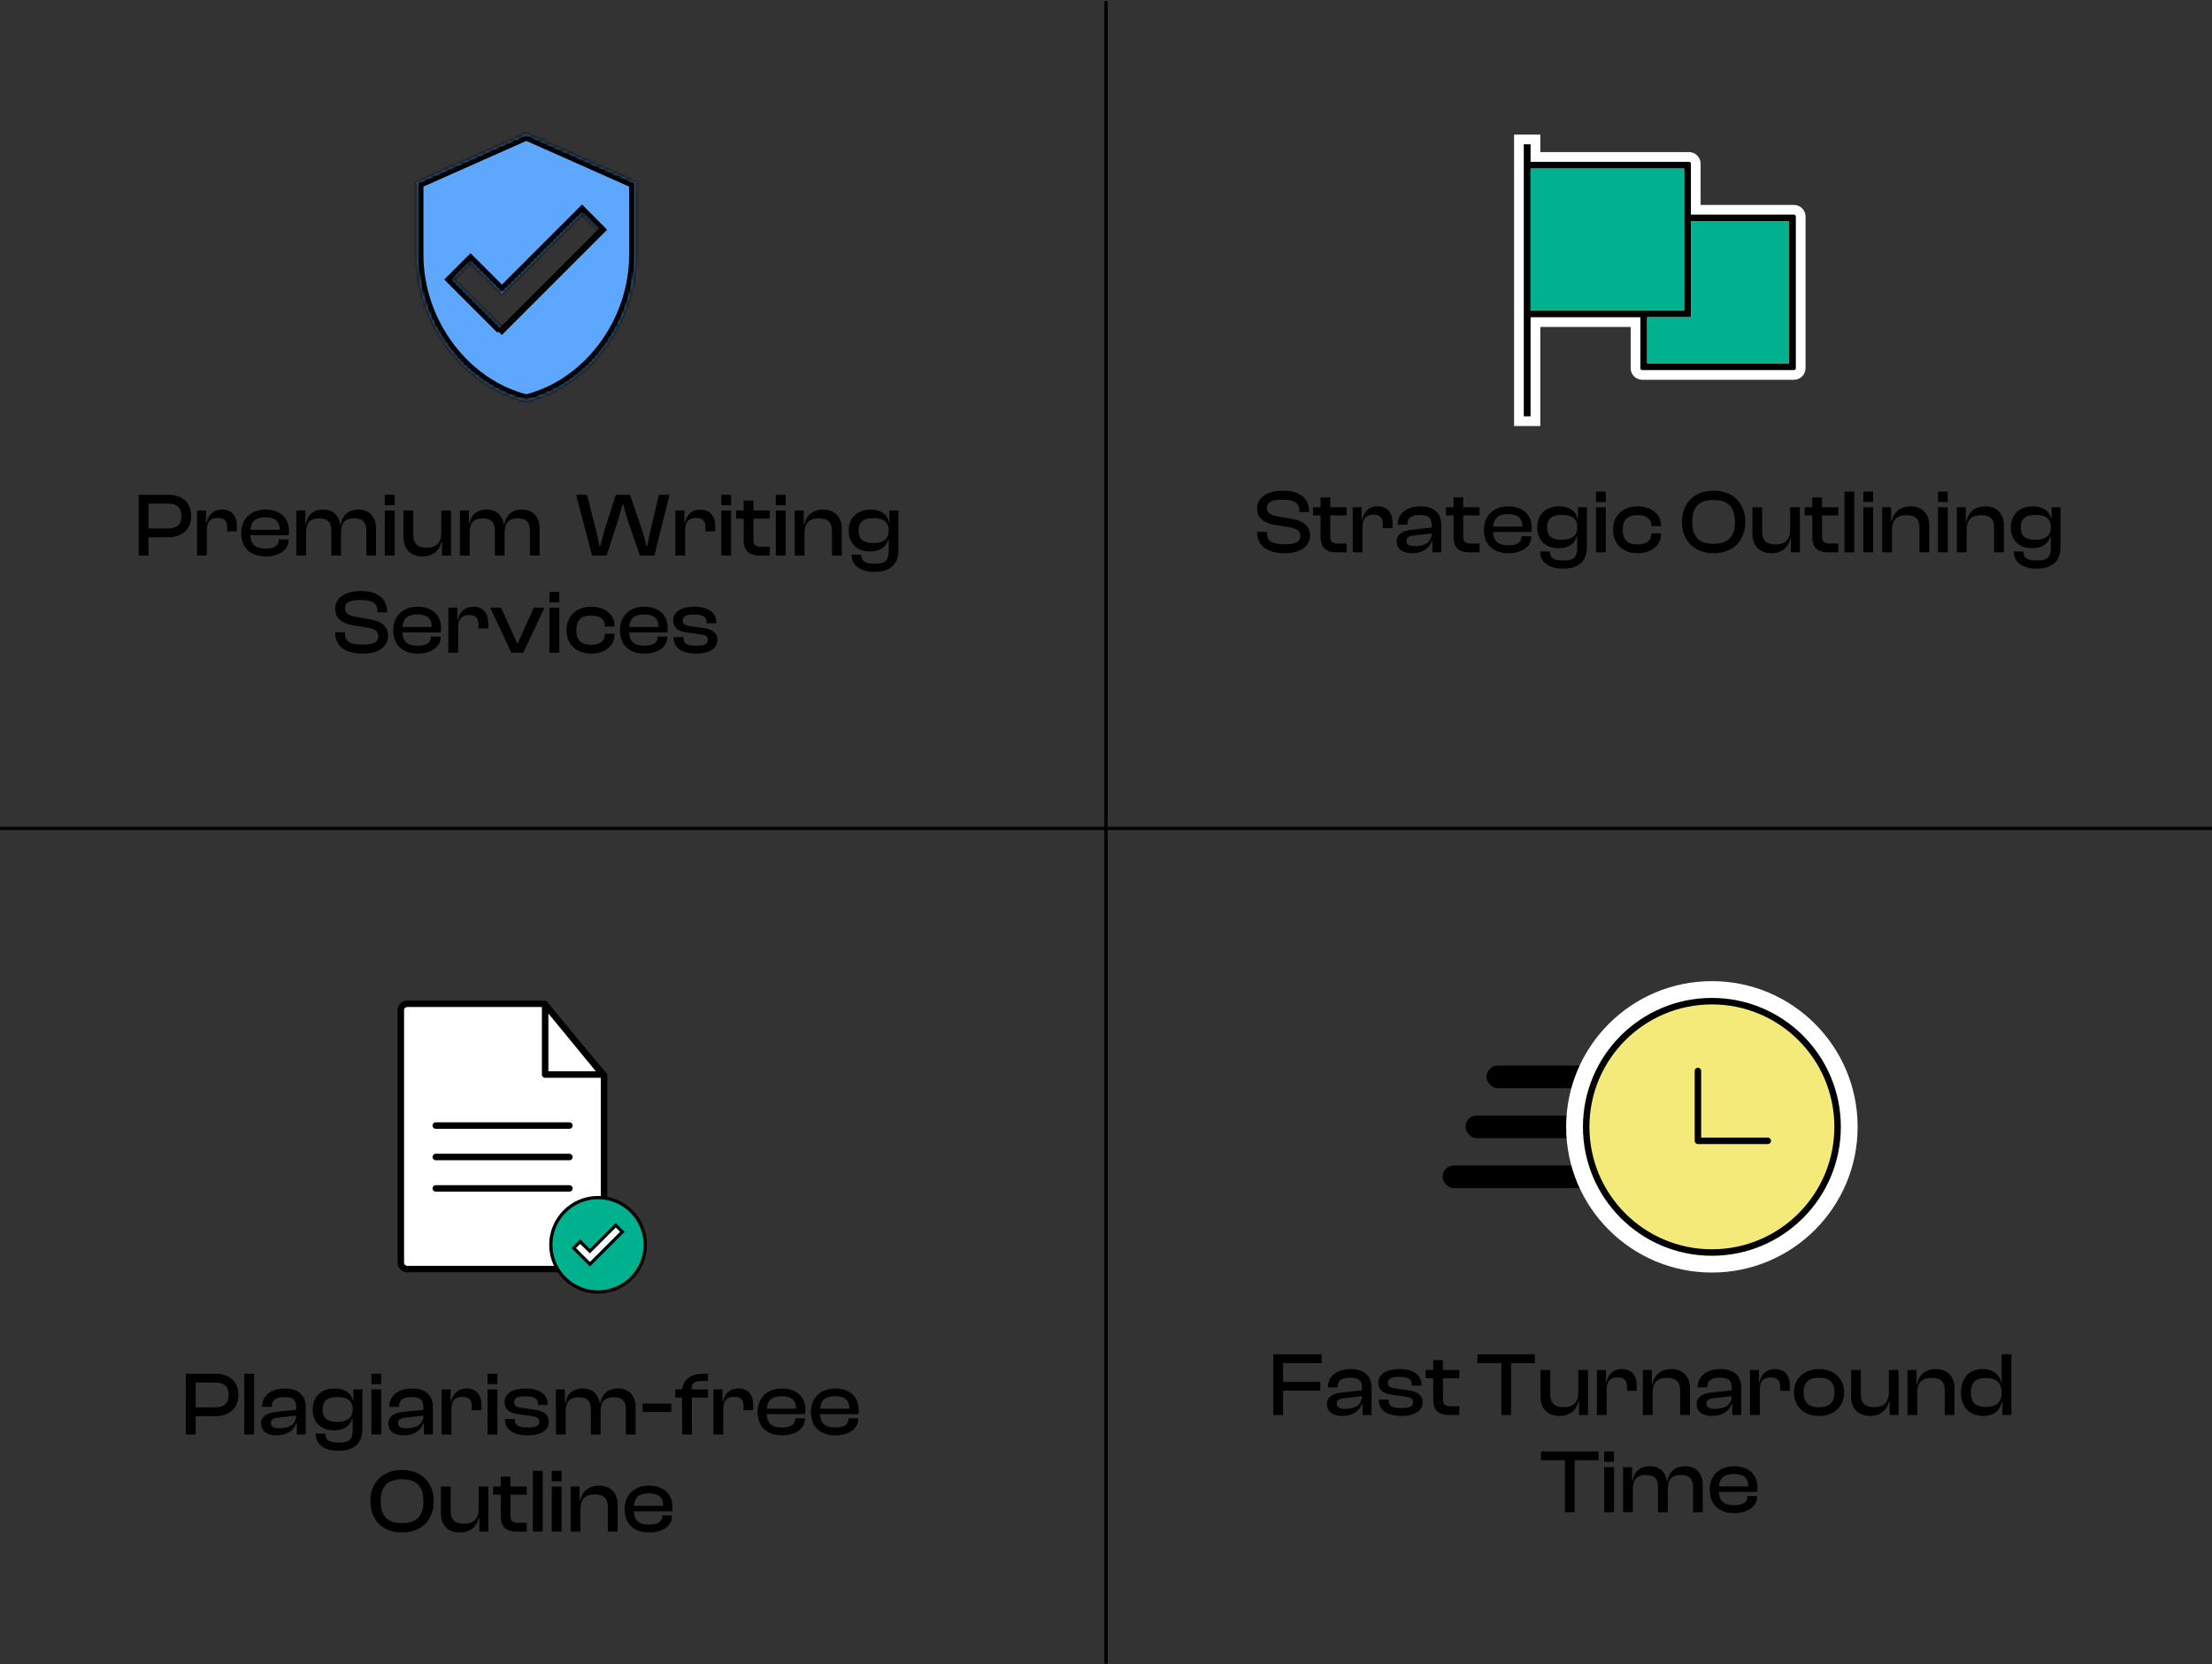 <svg width="683" height="514" viewBox="0 0 683 514" fill="none" xmlns="http://www.w3.org/2000/svg">
<rect x="0" y="0" width="683" height="514" fill="#333333" stroke="none"/>
<path d="M123.765 312C123.765 310.895 124.661 310 125.765 310H167.858L186.506 332.144V389.923C186.506 391.028 185.61 391.923 184.506 391.923H125.765C124.661 391.923 123.765 391.028 123.765 389.923V312Z" fill="white" stroke="black" stroke-width="2"/>
<path d="M184.657 399C192.708 399 199.235 392.473 199.235 384.422C199.235 376.371 192.708 369.844 184.657 369.844C176.606 369.844 170.079 376.371 170.079 384.422C170.079 392.473 176.606 399 184.657 399Z" fill="#00B18F" stroke="black" stroke-linecap="round" stroke-linejoin="round"/>
<path fill-rule="evenodd" clip-rule="evenodd" d="M134.551 347.602H175.814H134.551Z" fill="white"/>
<path d="M134.551 347.602H175.814" stroke="black" stroke-width="2" stroke-miterlimit="10" stroke-linecap="round" stroke-linejoin="round"/>
<path fill-rule="evenodd" clip-rule="evenodd" d="M134.551 357.307H175.814H134.551Z" fill="white"/>
<path d="M134.551 357.307H175.814" stroke="black" stroke-width="2" stroke-miterlimit="10" stroke-linecap="round" stroke-linejoin="round"/>
<path fill-rule="evenodd" clip-rule="evenodd" d="M134.551 367.011H175.814H134.551Z" fill="white"/>
<path d="M134.551 367.011H175.814" stroke="black" stroke-width="2" stroke-miterlimit="10" stroke-linecap="round" stroke-linejoin="round"/>
<path d="M168.323 331.853V310.199L186.1 331.853H168.323Z" fill="white" stroke="black" stroke-width="2" stroke-linejoin="round"/>
<path d="M176.341 385.444L179.174 382.611L182.077 385.515L182.148 385.586L182.219 385.515L190.14 377.587L192.973 380.419L182.148 391.258L176.341 385.444ZM190.211 379.348L190.14 379.277L190.069 379.348L182.148 387.283L179.244 384.414L179.175 384.346L179.105 384.414L178.111 385.372L178.038 385.443L178.11 385.515L182.077 389.476L182.148 389.546L182.219 389.475L191.204 380.49L191.275 380.42L191.205 380.349L190.211 379.348Z" fill="black" stroke="#00B18F" stroke-width="0.2"/>
<path d="M191.435 380.408L182.141 389.702C180.475 388.037 177.867 385.437 177.867 385.437L179.162 384.18L182.136 387.114L190.139 379.111L191.435 380.408Z" fill="white"/>
<path d="M60.424 443H57.4V424.24H66.584C70.756 424.24 73.612 426.62 73.612 430.792C73.612 434.936 70.756 437.344 66.584 437.344H60.424V443ZM66.304 426.956H60.424V434.628H66.304C69.132 434.628 70.588 433.564 70.588 430.792C70.588 428.02 69.132 426.956 66.304 426.956ZM78.444 443H75.419V424.24H78.444V443ZM85.332 443.28C82.448 443.28 80.628 441.936 80.628 439.64C80.628 437.484 82.364 436.364 85.108 436.056L91.436 435.384V434.572C91.436 432.276 90.428 431.464 87.768 431.464C85.192 431.464 83.932 432.304 83.932 434.348V434.46H80.936V434.348C80.936 431.184 83.568 428.804 87.992 428.804C92.416 428.804 94.404 431.212 94.404 434.544V443H91.632V439.528H91.436C90.708 441.88 88.496 443.28 85.332 443.28ZM83.652 439.444C83.652 440.564 84.408 441.096 86.144 441.096C89.308 441.096 91.436 439.92 91.436 437.176L85.976 437.792C84.408 437.988 83.652 438.352 83.652 439.444ZM103.151 441.74C99.007 441.74 96.543 439.136 96.543 435.272C96.543 431.408 99.119 428.804 103.347 428.804C106.259 428.804 108.443 430.12 108.947 432.556H109.115V429.084H111.887V441.376C111.887 446.052 108.975 448.04 104.411 448.04C100.295 448.04 97.439 446.108 97.439 442.748H100.435C100.435 444.764 101.611 445.52 104.579 445.52C107.743 445.52 108.891 444.652 108.891 441.544V438.128H108.695C108.191 440.228 106.315 441.74 103.151 441.74ZM99.595 435.272C99.595 438.128 101.275 439.136 104.131 439.136C107.211 439.136 108.891 437.848 108.891 435.384V434.992C108.891 432.64 107.155 431.436 104.215 431.436C101.303 431.436 99.595 432.416 99.595 435.272ZM117.709 427.46H114.685V424.24H117.709V427.46ZM117.709 443H114.685V429.084H117.709V443ZM124.597 443.28C121.713 443.28 119.893 441.936 119.893 439.64C119.893 437.484 121.629 436.364 124.373 436.056L130.701 435.384V434.572C130.701 432.276 129.693 431.464 127.033 431.464C124.457 431.464 123.197 432.304 123.197 434.348V434.46H120.201V434.348C120.201 431.184 122.833 428.804 127.257 428.804C131.681 428.804 133.669 431.212 133.669 434.544V443H130.897V439.528H130.701C129.973 441.88 127.761 443.28 124.597 443.28ZM122.917 439.444C122.917 440.564 123.673 441.096 125.409 441.096C128.573 441.096 130.701 439.92 130.701 437.176L125.241 437.792C123.673 437.988 122.917 438.352 122.917 439.444ZM139.393 443H136.369V429.084H139.141V432.836H139.337C139.757 430.596 141.269 428.804 144.125 428.804C147.289 428.804 148.661 431.072 148.661 433.704V435.524H145.665V434.292C145.665 432.304 144.825 431.38 142.753 431.38C140.373 431.38 139.393 432.696 139.393 435.188V443ZM153.584 427.46H150.56V424.24H153.584V427.46ZM153.584 443H150.56V429.084H153.584V443ZM162.964 443.28C158.484 443.28 155.936 441.516 155.936 438.296V438.212H158.96V438.436C158.96 440.256 160.052 440.844 162.964 440.844C165.68 440.844 166.492 440.284 166.492 439.052C166.492 437.904 165.82 437.54 163.832 437.26L160.024 436.756C157.392 436.42 155.796 435.3 155.796 432.976C155.796 430.54 158.008 428.804 162.292 428.804C166.548 428.804 169.124 430.512 169.124 433.816V433.9H166.128V433.732C166.128 432.08 165.288 431.212 162.208 431.212C159.66 431.212 158.764 431.772 158.764 433.088C158.764 434.18 159.324 434.572 161.424 434.852L164.644 435.3C167.948 435.72 169.46 436.84 169.46 439.136C169.46 441.74 166.884 443.28 162.964 443.28ZM174.666 443H171.642V429.084H174.414V433.284H174.582C174.946 430.96 176.458 428.804 179.93 428.804C183.094 428.804 184.802 430.736 185.194 433.396H185.362C185.726 431.016 187.294 428.804 190.822 428.804C194.434 428.804 196.254 431.268 196.254 434.628V443H193.258V435.44C193.258 432.696 192.166 431.52 189.478 431.52C186.51 431.52 185.446 433.032 185.446 436.112V443H182.45V435.44C182.45 432.696 181.386 431.52 178.698 431.52C175.702 431.52 174.666 433.032 174.666 436.112V443ZM207.303 436.056H198.399V433.48H207.303V436.056ZM213.629 443H210.605V431.604H208.505V429.084H210.633C210.969 426.032 213.293 424.24 217.241 424.24H218.613V426.48H216.765C214.553 426.48 213.405 427.068 213.573 429.084H218.613V431.604H213.629V443ZM223.311 443H220.287V429.084H223.059V432.836H223.255C223.675 430.596 225.187 428.804 228.043 428.804C231.207 428.804 232.579 431.072 232.579 433.704V435.524H229.583V434.292C229.583 432.304 228.743 431.38 226.671 431.38C224.291 431.38 223.311 432.696 223.311 435.188V443ZM241.478 443.28C236.914 443.28 233.918 440.704 233.918 436.056C233.918 431.716 236.886 428.804 241.422 428.804C245.734 428.804 248.674 431.184 248.674 435.412C248.674 435.916 248.646 436.308 248.562 436.728H236.746C236.858 439.416 238.174 440.844 241.394 440.844C244.306 440.844 245.51 439.892 245.51 438.24V438.016H248.534V438.268C248.534 441.236 245.622 443.28 241.478 443.28ZM241.366 431.184C238.286 431.184 236.942 432.556 236.774 435.048H245.818V434.992C245.818 432.416 244.334 431.184 241.366 431.184ZM257.939 443.28C253.375 443.28 250.379 440.704 250.379 436.056C250.379 431.716 253.347 428.804 257.883 428.804C262.195 428.804 265.135 431.184 265.135 435.412C265.135 435.916 265.107 436.308 265.023 436.728H253.207C253.319 439.416 254.635 440.844 257.855 440.844C260.767 440.844 261.971 439.892 261.971 438.24V438.016H264.995V438.268C264.995 441.236 262.083 443.28 257.939 443.28ZM257.827 431.184C254.747 431.184 253.403 432.556 253.235 435.048H262.279V434.992C262.279 432.416 260.795 431.184 257.827 431.184ZM124.13 473.28C118.25 473.28 114.358 469.472 114.358 463.62C114.358 457.768 118.25 453.96 124.13 453.96C130.066 453.96 133.93 457.768 133.93 463.62C133.93 469.472 130.066 473.28 124.13 473.28ZM124.13 470.368C128.582 470.368 130.738 468.296 130.738 463.62C130.738 458.944 128.582 456.844 124.13 456.844C119.678 456.844 117.55 458.944 117.55 463.62C117.55 468.296 119.678 470.368 124.13 470.368ZM141.96 473.28C138.04 473.28 136.136 470.676 136.136 467.456V459.084H139.132V466.644C139.132 469.248 140.336 470.564 143.276 470.564C146.356 470.564 147.784 468.996 147.784 465.972V459.084H150.78V473H148.008V468.688H147.84C147.392 471.04 145.544 473.28 141.96 473.28ZM162.655 473H159.463C156.467 473 154.619 471.684 154.619 468.296V461.604H152.267V459.084H154.619V456.032H157.615V459.084H162.655V461.604H157.615V468.128C157.615 469.836 158.399 470.284 160.135 470.284H162.655V473ZM167.57 473H164.546V454.24H167.57V473ZM173.395 457.46H170.371V454.24H173.395V457.46ZM173.395 473H170.371V459.084H173.395V473ZM179.219 473H176.195V459.084H178.967V463.396H179.163C179.583 461.044 181.431 458.804 184.959 458.804C188.823 458.804 190.727 461.408 190.727 464.628V473H187.703V465.44C187.703 462.836 186.527 461.52 183.643 461.52C180.591 461.52 179.219 463.088 179.219 466.112V473ZM200.421 473.28C195.857 473.28 192.861 470.704 192.861 466.056C192.861 461.716 195.829 458.804 200.365 458.804C204.677 458.804 207.617 461.184 207.617 465.412C207.617 465.916 207.589 466.308 207.505 466.728H195.689C195.801 469.416 197.117 470.844 200.337 470.844C203.249 470.844 204.453 469.892 204.453 468.24V468.016H207.477V468.268C207.477 471.236 204.565 473.28 200.421 473.28ZM200.309 461.184C197.229 461.184 195.885 462.556 195.717 465.048H204.761V464.992C204.761 462.416 203.277 461.184 200.309 461.184Z" fill="black"/>
<rect x="458.98" y="329.077" width="49.81" height="7" rx="3.5" fill="black"/>
<rect x="452.508" y="344.5" width="56.282" height="7" rx="3.5" fill="black"/>
<rect x="445.419" y="359.923" width="63.37" height="7" rx="3.5" fill="black"/>
<ellipse cx="528.581" cy="348" rx="45" ry="45" fill="white"/>
<circle cx="528.581" cy="348" r="38.815" fill="#F3EA79"/>
<path d="M528.581 386.815C550.018 386.815 567.396 369.437 567.396 348C567.396 326.563 550.018 309.185 528.581 309.185C507.144 309.185 489.766 326.563 489.766 348C489.766 369.437 507.144 386.815 528.581 386.815Z" stroke="black" stroke-width="2" stroke-linecap="round" stroke-linejoin="round"/>
<path d="M524.268 330.749V352.313H545.832" stroke="black" stroke-width="2" stroke-linecap="round" stroke-linejoin="round"/>
<path d="M396.182 437H393.158V418.24H408.082V420.956H396.182V426.78H407.662V429.468H396.182V437ZM414.418 437.28C411.534 437.28 409.714 435.936 409.714 433.64C409.714 431.484 411.45 430.364 414.194 430.056L420.522 429.384V428.572C420.522 426.276 419.514 425.464 416.854 425.464C414.278 425.464 413.018 426.304 413.018 428.348V428.46H410.022V428.348C410.022 425.184 412.654 422.804 417.078 422.804C421.502 422.804 423.49 425.212 423.49 428.544V437H420.718V433.528H420.522C419.794 435.88 417.582 437.28 414.418 437.28ZM412.738 433.444C412.738 434.564 413.494 435.096 415.23 435.096C418.394 435.096 420.522 433.92 420.522 431.176L415.062 431.792C413.494 431.988 412.738 432.352 412.738 433.444ZM432.769 437.28C428.289 437.28 425.741 435.516 425.741 432.296V432.212H428.765V432.436C428.765 434.256 429.857 434.844 432.769 434.844C435.485 434.844 436.297 434.284 436.297 433.052C436.297 431.904 435.625 431.54 433.637 431.26L429.829 430.756C427.197 430.42 425.601 429.3 425.601 426.976C425.601 424.54 427.813 422.804 432.097 422.804C436.353 422.804 438.929 424.512 438.929 427.816V427.9H435.933V427.732C435.933 426.08 435.093 425.212 432.013 425.212C429.465 425.212 428.569 425.772 428.569 427.088C428.569 428.18 429.129 428.572 431.229 428.852L434.449 429.3C437.753 429.72 439.265 430.84 439.265 433.136C439.265 435.74 436.689 437.28 432.769 437.28ZM450.575 437H447.383C444.387 437 442.539 435.684 442.539 432.296V425.604H440.187V423.084H442.539V420.032H445.535V423.084H450.575V425.604H445.535V432.128C445.535 433.836 446.319 434.284 448.055 434.284H450.575V437ZM466.576 437H463.58V420.956H456.188V418.24H473.94V420.956H466.576V437ZM481.505 437.28C477.585 437.28 475.681 434.676 475.681 431.456V423.084H478.677V430.644C478.677 433.248 479.881 434.564 482.821 434.564C485.901 434.564 487.329 432.996 487.329 429.972V423.084H490.325V437H487.553V432.688H487.385C486.937 435.04 485.089 437.28 481.505 437.28ZM496.096 437H493.072V423.084H495.844V426.836H496.04C496.46 424.596 497.972 422.804 500.828 422.804C503.992 422.804 505.364 425.072 505.364 427.704V429.524H502.368V428.292C502.368 426.304 501.528 425.38 499.456 425.38C497.076 425.38 496.096 426.696 496.096 429.188V437ZM510.287 437H507.263V423.084H510.035V427.396H510.231C510.651 425.044 512.499 422.804 516.027 422.804C519.891 422.804 521.795 425.408 521.795 428.628V437H518.771V429.44C518.771 426.836 517.595 425.52 514.711 425.52C511.659 425.52 510.287 427.088 510.287 430.112V437ZM528.578 437.28C525.694 437.28 523.874 435.936 523.874 433.64C523.874 431.484 525.61 430.364 528.354 430.056L534.682 429.384V428.572C534.682 426.276 533.674 425.464 531.014 425.464C528.438 425.464 527.178 426.304 527.178 428.348V428.46H524.182V428.348C524.182 425.184 526.814 422.804 531.238 422.804C535.662 422.804 537.65 425.212 537.65 428.544V437H534.878V433.528H534.682C533.954 435.88 531.742 437.28 528.578 437.28ZM526.898 433.444C526.898 434.564 527.654 435.096 529.39 435.096C532.554 435.096 534.682 433.92 534.682 431.176L529.222 431.792C527.654 431.988 526.898 432.352 526.898 433.444ZM543.373 437H540.349V423.084H543.121V426.836H543.317C543.737 424.596 545.249 422.804 548.105 422.804C551.269 422.804 552.641 425.072 552.641 427.704V429.524H549.645V428.292C549.645 426.304 548.805 425.38 546.733 425.38C544.353 425.38 543.373 426.696 543.373 429.188V437ZM561.653 437.28C557.033 437.28 553.925 434.34 553.925 430.056C553.925 425.716 557.033 422.804 561.653 422.804C566.301 422.804 569.409 425.716 569.409 430.056C569.409 434.34 566.301 437.28 561.653 437.28ZM561.653 434.592C565.041 434.592 566.441 432.996 566.441 430.056C566.441 427.088 565.041 425.464 561.653 425.464C558.293 425.464 556.893 427.088 556.893 430.056C556.893 432.996 558.293 434.592 561.653 434.592ZM577.399 437.28C573.479 437.28 571.575 434.676 571.575 431.456V423.084H574.571V430.644C574.571 433.248 575.775 434.564 578.715 434.564C581.795 434.564 583.223 432.996 583.223 429.972V423.084H586.219V437H583.447V432.688H583.279C582.831 435.04 580.983 437.28 577.399 437.28ZM591.99 437H588.966V423.084H591.738V427.396H591.934C592.354 425.044 594.202 422.804 597.73 422.804C601.594 422.804 603.498 425.408 603.498 428.628V437H600.474V429.44C600.474 426.836 599.298 425.52 596.414 425.52C593.362 425.52 591.99 427.088 591.99 430.112V437ZM612.325 437.28C607.929 437.28 605.493 434.34 605.493 430.056C605.493 425.716 607.901 422.804 612.129 422.804C615.433 422.804 617.309 424.512 617.869 426.864H618.037V418.24H621.061V437H618.289V432.996H618.093C617.505 435.768 615.461 437.28 612.325 437.28ZM608.545 430.056C608.545 433.388 610.253 434.508 613.249 434.508C616.217 434.508 618.037 433.108 618.037 430.196V429.972C618.037 427.004 616.301 425.548 613.193 425.548C610.281 425.548 608.545 426.696 608.545 430.056ZM486.195 467H483.199V450.956H475.807V448.24H493.559V450.956H486.195V467ZM498.352 451.46H495.328V448.24H498.352V451.46ZM498.352 467H495.328V453.084H498.352V467ZM504.176 467H501.152V453.084H503.924V457.284H504.092C504.456 454.96 505.968 452.804 509.44 452.804C512.604 452.804 514.312 454.736 514.704 457.396H514.872C515.236 455.016 516.804 452.804 520.332 452.804C523.944 452.804 525.764 455.268 525.764 458.628V467H522.768V459.44C522.768 456.696 521.676 455.52 518.988 455.52C516.02 455.52 514.956 457.032 514.956 460.112V467H511.96V459.44C511.96 456.696 510.896 455.52 508.208 455.52C505.212 455.52 504.176 457.032 504.176 460.112V467ZM535.468 467.28C530.904 467.28 527.908 464.704 527.908 460.056C527.908 455.716 530.876 452.804 535.412 452.804C539.724 452.804 542.664 455.184 542.664 459.412C542.664 459.916 542.636 460.308 542.552 460.728H530.736C530.848 463.416 532.164 464.844 535.384 464.844C538.296 464.844 539.5 463.892 539.5 462.24V462.016H542.524V462.268C542.524 465.236 539.612 467.28 535.468 467.28ZM535.356 455.184C532.276 455.184 530.932 456.556 530.764 459.048H539.808V458.992C539.808 456.416 538.324 455.184 535.356 455.184Z" fill="black"/>
<mask id="path-21-inside-1_1_184" fill="white">
<path d="M155 101.321L140 86.321L145.287 81.034L155 90.709L179.713 65.996L185 71.321M162.5 41.321L128.75 56.321V78.821C128.75 99.634 143.15 119.096 162.5 123.821C181.85 119.096 196.25 99.634 196.25 78.821V56.321L162.5 41.321Z"/>
</mask>
<path d="M155 101.321L140 86.321L145.287 81.034L155 90.709L179.713 65.996L185 71.321M162.5 41.321L128.75 56.321V78.821C128.75 99.634 143.15 119.096 162.5 123.821C181.85 119.096 196.25 99.634 196.25 78.821V56.321L162.5 41.321Z" fill="#5EA7FF"/>
<path d="M140 86.321L138.586 84.907L137.172 86.321L138.586 87.736L140 86.321ZM145.287 81.034L146.699 79.617L145.285 78.208L143.873 79.62L145.287 81.034ZM155 90.709L153.589 92.126L155.003 93.534L156.414 92.123L155 90.709ZM179.713 65.996L181.132 64.587L179.718 63.163L178.298 64.582L179.713 65.996ZM162.5 41.321L163.312 39.494L162.5 39.133L161.688 39.494L162.5 41.321ZM128.75 56.321L127.938 54.494L126.75 55.022V56.321H128.75ZM162.5 123.821L162.026 125.764L162.5 125.88L162.974 125.764L162.5 123.821ZM196.25 56.321H198.25V55.022L197.062 54.494L196.25 56.321ZM156.414 99.907L141.414 84.907L138.586 87.736L153.586 102.736L156.414 99.907ZM141.414 87.736L146.702 82.448L143.873 79.62L138.586 84.907L141.414 87.736ZM143.876 82.451L153.589 92.126L156.411 89.292L146.699 79.617L143.876 82.451ZM156.414 92.123L181.127 67.41L178.298 64.582L153.586 89.295L156.414 92.123ZM178.293 67.406L183.581 72.731L186.419 69.912L181.132 64.587L178.293 67.406ZM161.688 39.494L127.938 54.494L129.562 58.149L163.312 43.149L161.688 39.494ZM126.75 56.321V78.821H130.75V56.321H126.75ZM126.75 78.821C126.75 100.473 141.702 120.801 162.026 125.764L162.974 121.878C144.598 117.391 130.75 98.795 130.75 78.821H126.75ZM162.974 125.764C183.298 120.801 198.25 100.473 198.25 78.821H194.25C194.25 98.795 180.402 117.391 162.026 121.878L162.974 125.764ZM198.25 78.821V56.321H194.25V78.821H198.25ZM197.062 54.494L163.312 39.494L161.688 43.149L195.438 58.149L197.062 54.494Z" fill="black" mask="url(#path-21-inside-1_1_184)"/>
<path d="M154.253 102.741L186.743 70.251" stroke="black" stroke-width="2"/>
<path d="M45.846 171.571H42.822V152.811H52.006C56.178 152.811 59.034 155.191 59.034 159.363C59.034 163.507 56.178 165.915 52.006 165.915H45.846V171.571ZM51.726 155.527H45.846V163.199H51.726C54.554 163.199 56.01 162.135 56.01 159.363C56.01 156.591 54.554 155.527 51.726 155.527ZM63.865 171.571H60.841V157.655H63.613V161.407H63.809C64.229 159.167 65.741 157.375 68.597 157.375C71.761 157.375 73.133 159.643 73.133 162.275V164.095H70.137V162.863C70.137 160.875 69.297 159.951 67.225 159.951C64.845 159.951 63.865 161.267 63.865 163.759V171.571ZM82.033 171.851C77.469 171.851 74.473 169.275 74.473 164.627C74.473 160.287 77.441 157.375 81.977 157.375C86.289 157.375 89.229 159.755 89.229 163.983C89.229 164.487 89.201 164.879 89.117 165.299H77.301C77.413 167.987 78.729 169.415 81.949 169.415C84.861 169.415 86.065 168.463 86.065 166.811V166.587H89.089V166.839C89.089 169.807 86.177 171.851 82.033 171.851ZM81.921 159.755C78.841 159.755 77.497 161.127 77.329 163.619H86.373V163.563C86.373 160.987 84.889 159.755 81.921 159.755ZM94.518 171.571H91.494V157.655H94.266V161.855H94.434C94.798 159.531 96.31 157.375 99.782 157.375C102.946 157.375 104.654 159.307 105.046 161.967H105.214C105.578 159.587 107.146 157.375 110.674 157.375C114.286 157.375 116.106 159.839 116.106 163.199V171.571H113.11V164.011C113.11 161.267 112.018 160.091 109.33 160.091C106.362 160.091 105.298 161.603 105.298 164.683V171.571H102.302V164.011C102.302 161.267 101.238 160.091 98.55 160.091C95.554 160.091 94.518 161.603 94.518 164.683V171.571ZM121.834 156.031H118.81V152.811H121.834V156.031ZM121.834 171.571H118.81V157.655H121.834V171.571ZM130.43 171.851C126.51 171.851 124.606 169.247 124.606 166.027V157.655H127.602V165.215C127.602 167.819 128.806 169.135 131.746 169.135C134.826 169.135 136.254 167.567 136.254 164.543V157.655H139.25V171.571H136.478V167.259H136.31C135.862 169.611 134.014 171.851 130.43 171.851ZM145.022 171.571H141.998V157.655H144.77V161.855H144.938C145.302 159.531 146.814 157.375 150.286 157.375C153.45 157.375 155.158 159.307 155.55 161.967H155.718C156.082 159.587 157.65 157.375 161.178 157.375C164.79 157.375 166.61 159.839 166.61 163.199V171.571H163.614V164.011C163.614 161.267 162.522 160.091 159.834 160.091C156.866 160.091 155.802 161.603 155.802 164.683V171.571H152.806V164.011C152.806 161.267 151.742 160.091 149.054 160.091C146.058 160.091 145.022 161.603 145.022 164.683V171.571ZM187.284 171.571H182.832L177.876 152.811H181.236L184.288 164.683L185.128 168.659H185.352L186.36 164.683L190.14 152.811H194.536L198.568 164.683L199.632 168.659H199.856L200.64 164.683L203.44 152.811H206.744L202.04 171.571H197.588L193.808 160.651L192.436 155.835H192.184L190.84 160.651L187.284 171.571ZM211.549 171.571H208.525V157.655H211.297V161.407H211.493C211.913 159.167 213.425 157.375 216.281 157.375C219.445 157.375 220.817 159.643 220.817 162.275V164.095H217.821V162.863C217.821 160.875 216.981 159.951 214.909 159.951C212.529 159.951 211.549 161.267 211.549 163.759V171.571ZM225.74 156.031H222.716V152.811H225.74V156.031ZM225.74 171.571H222.716V157.655H225.74V171.571ZM237.669 171.571H234.477C231.481 171.571 229.633 170.255 229.633 166.867V160.175H227.281V157.655H229.633V154.603H232.629V157.655H237.669V160.175H232.629V166.699C232.629 168.407 233.413 168.855 235.149 168.855H237.669V171.571ZM242.584 156.031H239.56V152.811H242.584V156.031ZM242.584 171.571H239.56V157.655H242.584V171.571ZM248.408 171.571H245.384V157.655H248.156V161.967H248.352C248.772 159.615 250.62 157.375 254.148 157.375C258.012 157.375 259.916 159.979 259.916 163.199V171.571H256.892V164.011C256.892 161.407 255.716 160.091 252.832 160.091C249.78 160.091 248.408 161.659 248.408 164.683V171.571ZM268.659 170.311C264.515 170.311 262.051 167.707 262.051 163.843C262.051 159.979 264.627 157.375 268.855 157.375C271.767 157.375 273.951 158.691 274.455 161.127H274.623V157.655H277.395V169.947C277.395 174.623 274.483 176.611 269.919 176.611C265.803 176.611 262.947 174.679 262.947 171.319H265.943C265.943 173.335 267.119 174.091 270.087 174.091C273.251 174.091 274.399 173.223 274.399 170.115V166.699H274.203C273.699 168.799 271.823 170.311 268.659 170.311ZM265.103 163.843C265.103 166.699 266.783 167.707 269.639 167.707C272.719 167.707 274.399 166.419 274.399 163.955V163.563C274.399 161.211 272.663 160.007 269.723 160.007C266.811 160.007 265.103 160.987 265.103 163.843ZM111.967 201.851C106.367 201.851 103.511 199.387 103.511 195.439V195.271H106.535V195.719C106.535 197.959 107.851 199.079 111.967 199.079C115.551 199.079 116.811 198.295 116.811 196.531C116.811 194.907 115.859 194.291 113.479 193.843L108.887 193.087C105.723 192.527 103.483 191.071 103.483 187.991C103.483 185.275 105.723 182.531 111.547 182.531C117.035 182.531 119.527 185.275 119.527 188.943V189.111H116.531V188.747C116.531 186.451 115.159 185.303 111.267 185.303C107.851 185.303 106.507 186.143 106.507 187.823C106.507 189.447 107.459 189.979 109.671 190.455L114.235 191.239C117.987 191.911 119.835 193.619 119.835 196.363C119.835 199.219 117.511 201.851 111.967 201.851ZM128.982 201.851C124.418 201.851 121.422 199.275 121.422 194.627C121.422 190.287 124.39 187.375 128.926 187.375C133.238 187.375 136.178 189.755 136.178 193.983C136.178 194.487 136.15 194.879 136.066 195.299H124.25C124.362 197.987 125.678 199.415 128.898 199.415C131.81 199.415 133.014 198.463 133.014 196.811V196.587H136.038V196.839C136.038 199.807 133.126 201.851 128.982 201.851ZM128.87 189.755C125.79 189.755 124.446 191.127 124.278 193.619H133.322V193.563C133.322 190.987 131.838 189.755 128.87 189.755ZM141.467 201.571H138.443V187.655H141.215V191.407H141.411C141.831 189.167 143.343 187.375 146.199 187.375C149.363 187.375 150.735 189.643 150.735 192.275V194.095H147.739V192.863C147.739 190.875 146.899 189.951 144.827 189.951C142.447 189.951 141.467 191.267 141.467 193.759V201.571ZM161.566 201.571H157.87L151.374 187.655H154.706L159.662 198.631H159.886L164.842 187.655H168.118L161.566 201.571ZM172.694 186.031H169.67V182.811H172.694V186.031ZM172.694 201.571H169.67V187.655H172.694V201.571ZM182.522 201.851C177.93 201.851 174.934 198.911 174.934 194.627C174.934 190.287 177.93 187.375 182.522 187.375C186.694 187.375 189.746 189.727 189.746 193.199V193.479H186.75V193.311C186.75 191.155 185.182 190.091 182.466 190.091C179.33 190.091 177.93 191.575 177.93 194.627C177.93 197.623 179.33 199.135 182.466 199.135C185.182 199.135 186.75 198.071 186.75 195.915V195.719H189.746V196.027C189.746 199.499 186.694 201.851 182.522 201.851ZM198.982 201.851C194.418 201.851 191.422 199.275 191.422 194.627C191.422 190.287 194.39 187.375 198.926 187.375C203.238 187.375 206.178 189.755 206.178 193.983C206.178 194.487 206.15 194.879 206.066 195.299H194.25C194.362 197.987 195.678 199.415 198.898 199.415C201.81 199.415 203.014 198.463 203.014 196.811V196.587H206.038V196.839C206.038 199.807 203.126 201.851 198.982 201.851ZM198.87 189.755C195.79 189.755 194.446 191.127 194.278 193.619H203.322V193.563C203.322 190.987 201.838 189.755 198.87 189.755ZM215.023 201.851C210.543 201.851 207.995 200.087 207.995 196.867V196.783H211.019V197.007C211.019 198.827 212.111 199.415 215.023 199.415C217.739 199.415 218.551 198.855 218.551 197.623C218.551 196.475 217.879 196.111 215.891 195.831L212.083 195.327C209.451 194.991 207.855 193.871 207.855 191.547C207.855 189.111 210.067 187.375 214.351 187.375C218.607 187.375 221.183 189.083 221.183 192.387V192.471H218.187V192.303C218.187 190.651 217.347 189.783 214.267 189.783C211.719 189.783 210.823 190.343 210.823 191.659C210.823 192.751 211.383 193.143 213.483 193.423L216.703 193.871C220.007 194.291 221.519 195.411 221.519 197.707C221.519 200.311 218.943 201.851 215.023 201.851Z" fill="black"/>
<path d="M523.6 63.284V64.784H525.1H553.9C555.063 64.784 556 65.721 556 66.884V113.684C556 114.847 555.063 115.784 553.9 115.784H507.1C505.937 115.784 505 114.847 505 113.684V100.971V99.471H503.5H475.6H474.1V100.971V130.071H469V43.071H474.1V46.971V48.471H475.6H521.5C522.663 48.471 523.6 49.408 523.6 50.571V63.284ZM474.1 92.871V94.371H475.6H517H518.5V92.871V55.071V53.571H517H475.6H474.1V55.071V92.871ZM549.4 110.684H550.9V109.184V71.384V69.884H549.4H525.1H523.6V71.384V99.471H511.6H510.1V100.971V109.184V110.684H511.6H549.4Z" fill="black" stroke="white" stroke-width="3"/>
<rect x="472.61" y="52.076" width="47.39" height="43.772" fill="#00B18F"/>
<path d="M522.107 68.37H552.404V112.143H508.594V97.979H522.107V68.37Z" fill="#00B18F"/>
<path d="M396.643 170.851C391.043 170.851 388.187 168.387 388.187 164.439V164.271H391.211V164.719C391.211 166.959 392.527 168.079 396.643 168.079C400.227 168.079 401.487 167.295 401.487 165.531C401.487 163.907 400.535 163.291 398.155 162.843L393.563 162.087C390.399 161.527 388.159 160.071 388.159 156.991C388.159 154.275 390.399 151.531 396.223 151.531C401.711 151.531 404.203 154.275 404.203 157.943V158.111H401.207V157.747C401.207 155.451 399.835 154.303 395.943 154.303C392.527 154.303 391.183 155.143 391.183 156.823C391.183 158.447 392.135 158.979 394.347 159.455L398.911 160.239C402.663 160.911 404.511 162.619 404.511 165.363C404.511 168.219 402.187 170.851 396.643 170.851ZM415.786 170.571H412.594C409.598 170.571 407.75 169.255 407.75 165.867V159.175H405.398V156.655H407.75V153.603H410.746V156.655H415.786V159.175H410.746V165.699C410.746 167.407 411.53 167.855 413.266 167.855H415.786V170.571ZM420.701 170.571H417.677V156.655H420.449V160.407H420.645C421.065 158.167 422.577 156.375 425.433 156.375C428.597 156.375 429.969 158.643 429.969 161.275V163.095H426.973V161.863C426.973 159.875 426.133 158.951 424.061 158.951C421.681 158.951 420.701 160.267 420.701 162.759V170.571ZM435.957 170.851C433.073 170.851 431.253 169.507 431.253 167.211C431.253 165.055 432.989 163.935 435.733 163.627L442.061 162.955V162.143C442.061 159.847 441.053 159.035 438.393 159.035C435.817 159.035 434.557 159.875 434.557 161.919V162.031H431.561V161.919C431.561 158.755 434.193 156.375 438.617 156.375C443.041 156.375 445.029 158.783 445.029 162.115V170.571H442.257V167.099H442.061C441.333 169.451 439.121 170.851 435.957 170.851ZM434.277 167.015C434.277 168.135 435.033 168.667 436.769 168.667C439.933 168.667 442.061 167.491 442.061 164.747L436.601 165.363C435.033 165.559 434.277 165.923 434.277 167.015ZM456.856 170.571H453.664C450.668 170.571 448.82 169.255 448.82 165.867V159.175H446.468V156.655H448.82V153.603H451.816V156.655H456.856V159.175H451.816V165.699C451.816 167.407 452.6 167.855 454.336 167.855H456.856V170.571ZM465.748 170.851C461.184 170.851 458.188 168.275 458.188 163.627C458.188 159.287 461.156 156.375 465.692 156.375C470.004 156.375 472.944 158.755 472.944 162.983C472.944 163.487 472.916 163.879 472.832 164.299H461.016C461.128 166.987 462.444 168.415 465.664 168.415C468.576 168.415 469.78 167.463 469.78 165.811V165.587H472.804V165.839C472.804 168.807 469.892 170.851 465.748 170.851ZM465.636 158.755C462.556 158.755 461.212 160.127 461.044 162.619H470.088V162.563C470.088 159.987 468.604 158.755 465.636 158.755ZM481.257 169.311C477.113 169.311 474.649 166.707 474.649 162.843C474.649 158.979 477.225 156.375 481.453 156.375C484.365 156.375 486.549 157.691 487.053 160.127H487.221V156.655H489.993V168.947C489.993 173.623 487.081 175.611 482.517 175.611C478.401 175.611 475.545 173.679 475.545 170.319H478.541C478.541 172.335 479.717 173.091 482.685 173.091C485.849 173.091 486.997 172.223 486.997 169.115V165.699H486.801C486.297 167.799 484.421 169.311 481.257 169.311ZM477.701 162.843C477.701 165.699 479.381 166.707 482.237 166.707C485.317 166.707 486.997 165.419 486.997 162.955V162.563C486.997 160.211 485.261 159.007 482.321 159.007C479.409 159.007 477.701 159.987 477.701 162.843ZM495.815 155.031H492.791V151.811H495.815V155.031ZM495.815 170.571H492.791V156.655H495.815V170.571ZM505.643 170.851C501.051 170.851 498.055 167.911 498.055 163.627C498.055 159.287 501.051 156.375 505.643 156.375C509.815 156.375 512.867 158.727 512.867 162.199V162.479H509.871V162.311C509.871 160.155 508.303 159.091 505.587 159.091C502.451 159.091 501.051 160.575 501.051 163.627C501.051 166.623 502.451 168.135 505.587 168.135C508.303 168.135 509.871 167.071 509.871 164.915V164.719H512.867V165.027C512.867 168.499 509.815 170.851 505.643 170.851ZM529.1 170.851C523.22 170.851 519.328 167.043 519.328 161.191C519.328 155.339 523.22 151.531 529.1 151.531C535.036 151.531 538.9 155.339 538.9 161.191C538.9 167.043 535.036 170.851 529.1 170.851ZM529.1 167.939C533.552 167.939 535.708 165.867 535.708 161.191C535.708 156.515 533.552 154.415 529.1 154.415C524.648 154.415 522.52 156.515 522.52 161.191C522.52 165.867 524.648 167.939 529.1 167.939ZM546.93 170.851C543.01 170.851 541.106 168.247 541.106 165.027V156.655H544.102V164.215C544.102 166.819 545.306 168.135 548.246 168.135C551.326 168.135 552.754 166.567 552.754 163.543V156.655H555.75V170.571H552.978V166.259H552.81C552.362 168.611 550.514 170.851 546.93 170.851ZM567.626 170.571H564.434C561.438 170.571 559.59 169.255 559.59 165.867V159.175H557.238V156.655H559.59V153.603H562.586V156.655H567.626V159.175H562.586V165.699C562.586 167.407 563.37 167.855 565.106 167.855H567.626V170.571ZM572.541 170.571H569.517V151.811H572.541V170.571ZM578.365 155.031H575.341V151.811H578.365V155.031ZM578.365 170.571H575.341V156.655H578.365V170.571ZM584.19 170.571H581.166V156.655H583.938V160.967H584.134C584.554 158.615 586.402 156.375 589.93 156.375C593.794 156.375 595.698 158.979 595.698 162.199V170.571H592.674V163.011C592.674 160.407 591.498 159.091 588.614 159.091C585.562 159.091 584.19 160.659 584.19 163.683V170.571ZM601.416 155.031H598.392V151.811H601.416V155.031ZM601.416 170.571H598.392V156.655H601.416V170.571ZM607.24 170.571H604.216V156.655H606.988V160.967H607.184C607.604 158.615 609.452 156.375 612.98 156.375C616.844 156.375 618.748 158.979 618.748 162.199V170.571H615.724V163.011C615.724 160.407 614.548 159.091 611.664 159.091C608.612 159.091 607.24 160.659 607.24 163.683V170.571ZM627.491 169.311C623.347 169.311 620.883 166.707 620.883 162.843C620.883 158.979 623.459 156.375 627.687 156.375C630.599 156.375 632.783 157.691 633.287 160.127H633.455V156.655H636.227V168.947C636.227 173.623 633.315 175.611 628.751 175.611C624.635 175.611 621.779 173.679 621.779 170.319H624.775C624.775 172.335 625.951 173.091 628.919 173.091C632.083 173.091 633.231 172.223 633.231 169.115V165.699H633.035C632.531 167.799 630.655 169.311 627.491 169.311ZM623.935 162.843C623.935 165.699 625.615 166.707 628.471 166.707C631.551 166.707 633.231 165.419 633.231 162.955V162.563C633.231 160.211 631.495 159.007 628.555 159.007C625.643 159.007 623.935 159.987 623.935 162.843Z" fill="black"/>
<line x1="341.5" y1="0.333" x2="341.5" y2="513.833" stroke="black"/>
<line x1="-4.37114e-08" y1="255.833" x2="683" y2="255.833" stroke="black"/>
</svg>
